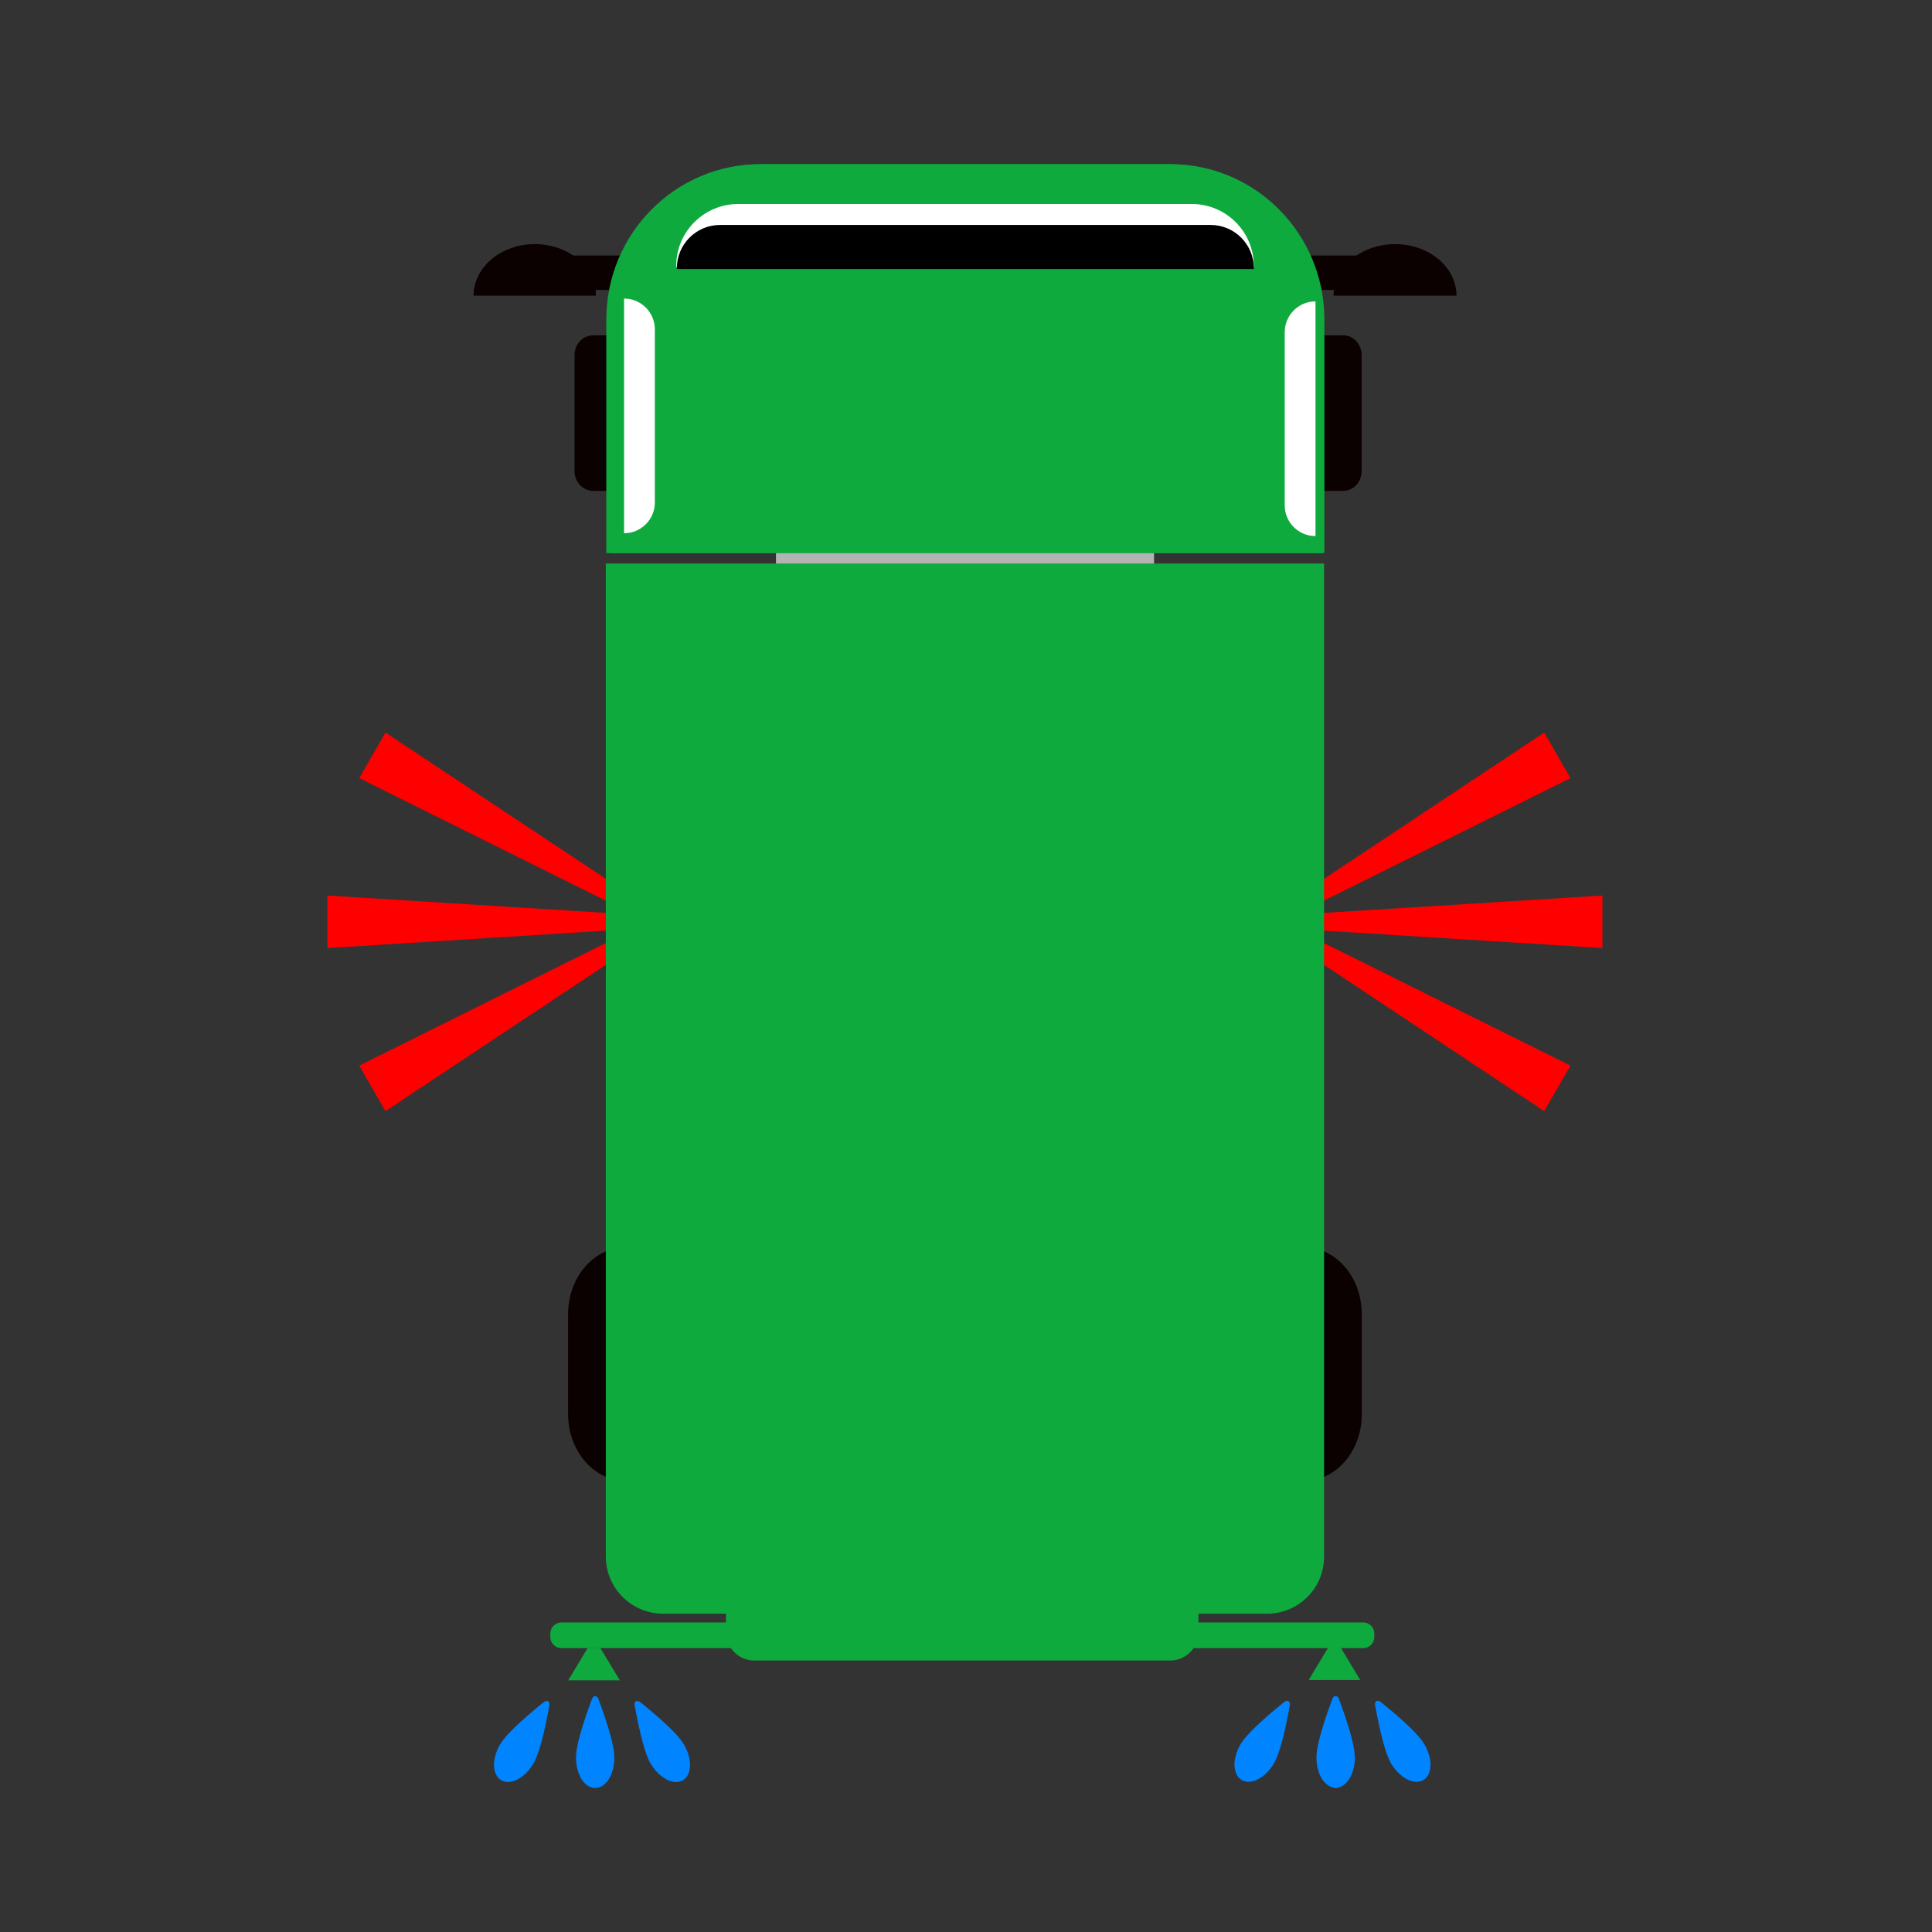 <?xml version="1.0" standalone="no"?><!DOCTYPE svg PUBLIC "-//W3C//DTD SVG 1.1//EN" "http://www.w3.org/Graphics/SVG/1.1/DTD/svg11.dtd"><svg t="1578528710496" class="icon" viewBox="0 0 1024 1024" version="1.1" xmlns="http://www.w3.org/2000/svg" p-id="3506" xmlns:xlink="http://www.w3.org/1999/xlink" width="200" height="200"><rect x="0" y="0" width="1024" height="1024" fill="#333333" stroke="none"/><defs><style type="text/css"></style></defs><path d="M322.14 493.2l-148.6 9.28v-27.83l148.6 9.27v9.28z m1.6-14.51L190.4 412.4l13.91-24.12 124.15 82.4-4.72 8.01z m4.72 27.83l-124.15 82.4-13.91-24.12 133.34-66.29 4.72 8.01z m0 0" fill="#FF0000" p-id="3507"></path><path d="M700.72 493.2l148.6 9.28v-27.83l-148.6 9.27v9.28z m-1.68-14.51l133.34-66.29-13.91-24.12-124.06 82.4 4.63 8.01z m-4.64 27.83l124.06 82.4 13.91-24.12-133.34-66.29-4.63 8.01z m0 0" fill="#FF0000" p-id="3508"></path><path d="M691.44 784.86H331.52c-16.81 0-30.43-15.89-30.43-35.47V696.6c0-19.58 13.62-35.47 30.43-35.47h359.84c16.81 0 30.42 15.89 30.42 35.47v52.78c0.09 19.59-13.53 35.48-30.34 35.48z m0 0" fill="#0B0100" p-id="3509"></path><path d="M411.29 292.63h200.39v10.34H411.29z" fill="#B3B3B3" p-id="3510"></path><path d="M722.55 873.54H297.56c-3.28 0-5.88-2.69-5.88-5.88v-1.85c0-3.28 2.69-5.88 5.88-5.88h424.98c3.28 0 5.88 2.69 5.88 5.88v1.85c0.01 3.19-2.59 5.88-5.87 5.88z m0 0" fill="#0EAA3E" p-id="3511"></path><path d="M620.25 880.1H399.77c-8.24 0-14.97-6.73-14.97-14.96v-11.68h250.4v11.68c0.1 8.23-6.71 14.96-14.95 14.96zM328.5 890.6h-27.32l10.25-17.07h6.81l10.26 17.07z m0 0" fill="#0EAA3E" p-id="3512"></path><path d="M315.46 947.68c2.69 0 5.29-1.68 7.23-4.71 1.93-3.02 2.94-7.15 2.94-11.43 0-5.38-2.77-15.72-8.41-30.93-0.34-1.01-1.01-1.6-1.77-1.6-0.75 0-1.43 0.59-1.76 1.6-5.63 15.22-8.41 25.47-8.41 30.93 0 4.28 1.09 8.41 2.94 11.43 1.95 3.02 4.47 4.71 7.24 4.71z m46.49-4.12c2.35-1.34 3.7-4.2 3.78-7.73 0.09-3.62-1.09-7.65-3.28-11.35-2.77-4.62-10.42-12.1-23.03-22.27-0.84-0.67-1.68-0.84-2.35-0.51-0.59 0.34-0.93 1.26-0.67 2.27 2.94 15.97 5.71 26.23 8.49 30.85 2.19 3.7 5.21 6.64 8.41 8.32 3.18 1.68 6.29 1.84 8.65 0.42z m-96.25 0c2.35 1.35 5.46 1.26 8.57-0.42 3.19-1.6 6.22-4.63 8.41-8.32 2.77-4.62 5.63-14.96 8.49-30.85 0.17-1.01-0.08-1.93-0.67-2.27-0.59-0.34-1.52-0.17-2.36 0.51-12.61 10.17-20.26 17.65-23.03 22.27-2.19 3.7-3.37 7.82-3.28 11.35 0.18 3.61 1.52 6.38 3.87 7.73z m0 0" fill="#0084FF" p-id="3513"></path><path d="M720.95 890.43h-27.32l10.25-17.07h6.81l10.26 17.07z m0 0" fill="#0EAA3E" p-id="3514"></path><path d="M707.92 947.59c2.69 0 5.3-1.68 7.23-4.71 1.93-3.02 2.94-7.14 2.94-11.43 0-5.38-2.77-15.72-8.41-30.93-0.34-1.01-1.01-1.6-1.77-1.6s-1.43 0.59-1.77 1.6c-5.63 15.22-8.41 25.47-8.41 30.93 0 4.29 1.09 8.41 2.94 11.43 1.95 2.94 4.56 4.71 7.25 4.71z m46.48-4.12c2.35-1.35 3.7-4.2 3.78-7.73 0.09-3.62-1.09-7.65-3.28-11.35-2.77-4.63-10.42-12.1-23.03-22.27-0.84-0.67-1.68-0.84-2.35-0.51-0.59 0.34-0.93 1.26-0.67 2.27 2.94 15.97 5.71 26.22 8.49 30.85 2.19 3.7 5.21 6.64 8.41 8.32 3.19 1.68 6.3 1.77 8.65 0.42z m-96.24 0c2.36 1.34 5.46 1.26 8.57-0.42 3.19-1.6 6.22-4.62 8.41-8.32 2.77-4.63 5.63-14.96 8.49-30.85 0.17-1.01-0.09-1.93-0.67-2.27-0.59-0.34-1.51-0.17-2.36 0.51-12.61 10.17-20.25 17.65-23.03 22.27-2.19 3.7-3.36 7.81-3.28 11.35 0.17 3.53 1.52 6.39 3.87 7.73z m0 0" fill="#0084FF" p-id="3515"></path><path d="M671.52 855.3H351.44c-16.73 0-30.35-13.62-30.35-30.34V298.68h380.69v526.27c0.09 16.82-13.53 30.35-30.26 30.35z m0 0" fill="#0EAA3E" p-id="3516"></path><path d="M721.7 188.15v61.61c0 5.8-4.45 10.43-9.92 10.43H314.45c-5.46 0-9.92-4.71-9.92-10.43v-61.61c0-1.93 0.5-3.78 1.34-5.29 1.77-3.11 4.88-5.13 8.57-5.13h397.33c5.48-0.09 9.93 4.62 9.93 10.42z m-427.42-52.7h43.29v18.24h-43.29v-18.24z m0 0" fill="#0B0100" p-id="3517"></path><path d="M315.89 156.71H251c0-15.05 14.54-27.32 32.44-27.32 17.91 0.01 32.45 12.2 32.45 27.32z m369.34-21.26h43.37v18.24h-43.37v-18.24z m0 0" fill="#0B0100" p-id="3518"></path><path d="M706.83 156.71h65.14c0-15.05-14.54-27.32-32.53-27.32-17.99 0.01-32.61 12.2-32.61 27.32z m0 0" fill="#0B0100" p-id="3519"></path><path d="M702.12 293.14H321.35V169.4c0-45.47 36.48-82.37 81.45-82.37h217.7c44.97 0 81.45 36.9 81.45 82.37v123.73h0.17z m0 0" fill="#0EAA3E" p-id="3520"></path><path d="M700.44 293.14H323.03V169.4c0-45.47 36.15-82.37 80.78-82.37h215.85c44.63 0 80.78 36.9 80.78 82.37v123.74z m0 0" fill="#0EAA3E" p-id="3521"></path><path d="M330.77 282.63v-124.4c8.99 0 16.31 7.31 16.31 16.31v91.87c-0.01 8.91-7.32 16.22-16.31 16.22z m366.47 1.51v-124.4c-8.99 0-16.31 7.31-16.31 16.31v91.87c0.01 8.91 7.32 16.22 16.31 16.22zM664.55 141.5H358.42v-0.59c0-18.08 14.71-32.78 32.78-32.78h240.56c18.08 0 32.79 14.71 32.79 32.78v0.59z m0 0" fill="#FFFFFF" p-id="3522"></path><path d="M664.55 142.59h-305.8v-0.42c0-12.69 10.26-22.95 22.95-22.95h259.9c12.69 0 22.95 10.25 22.95 22.95v0.42z m0 0" p-id="3523"></path></svg>